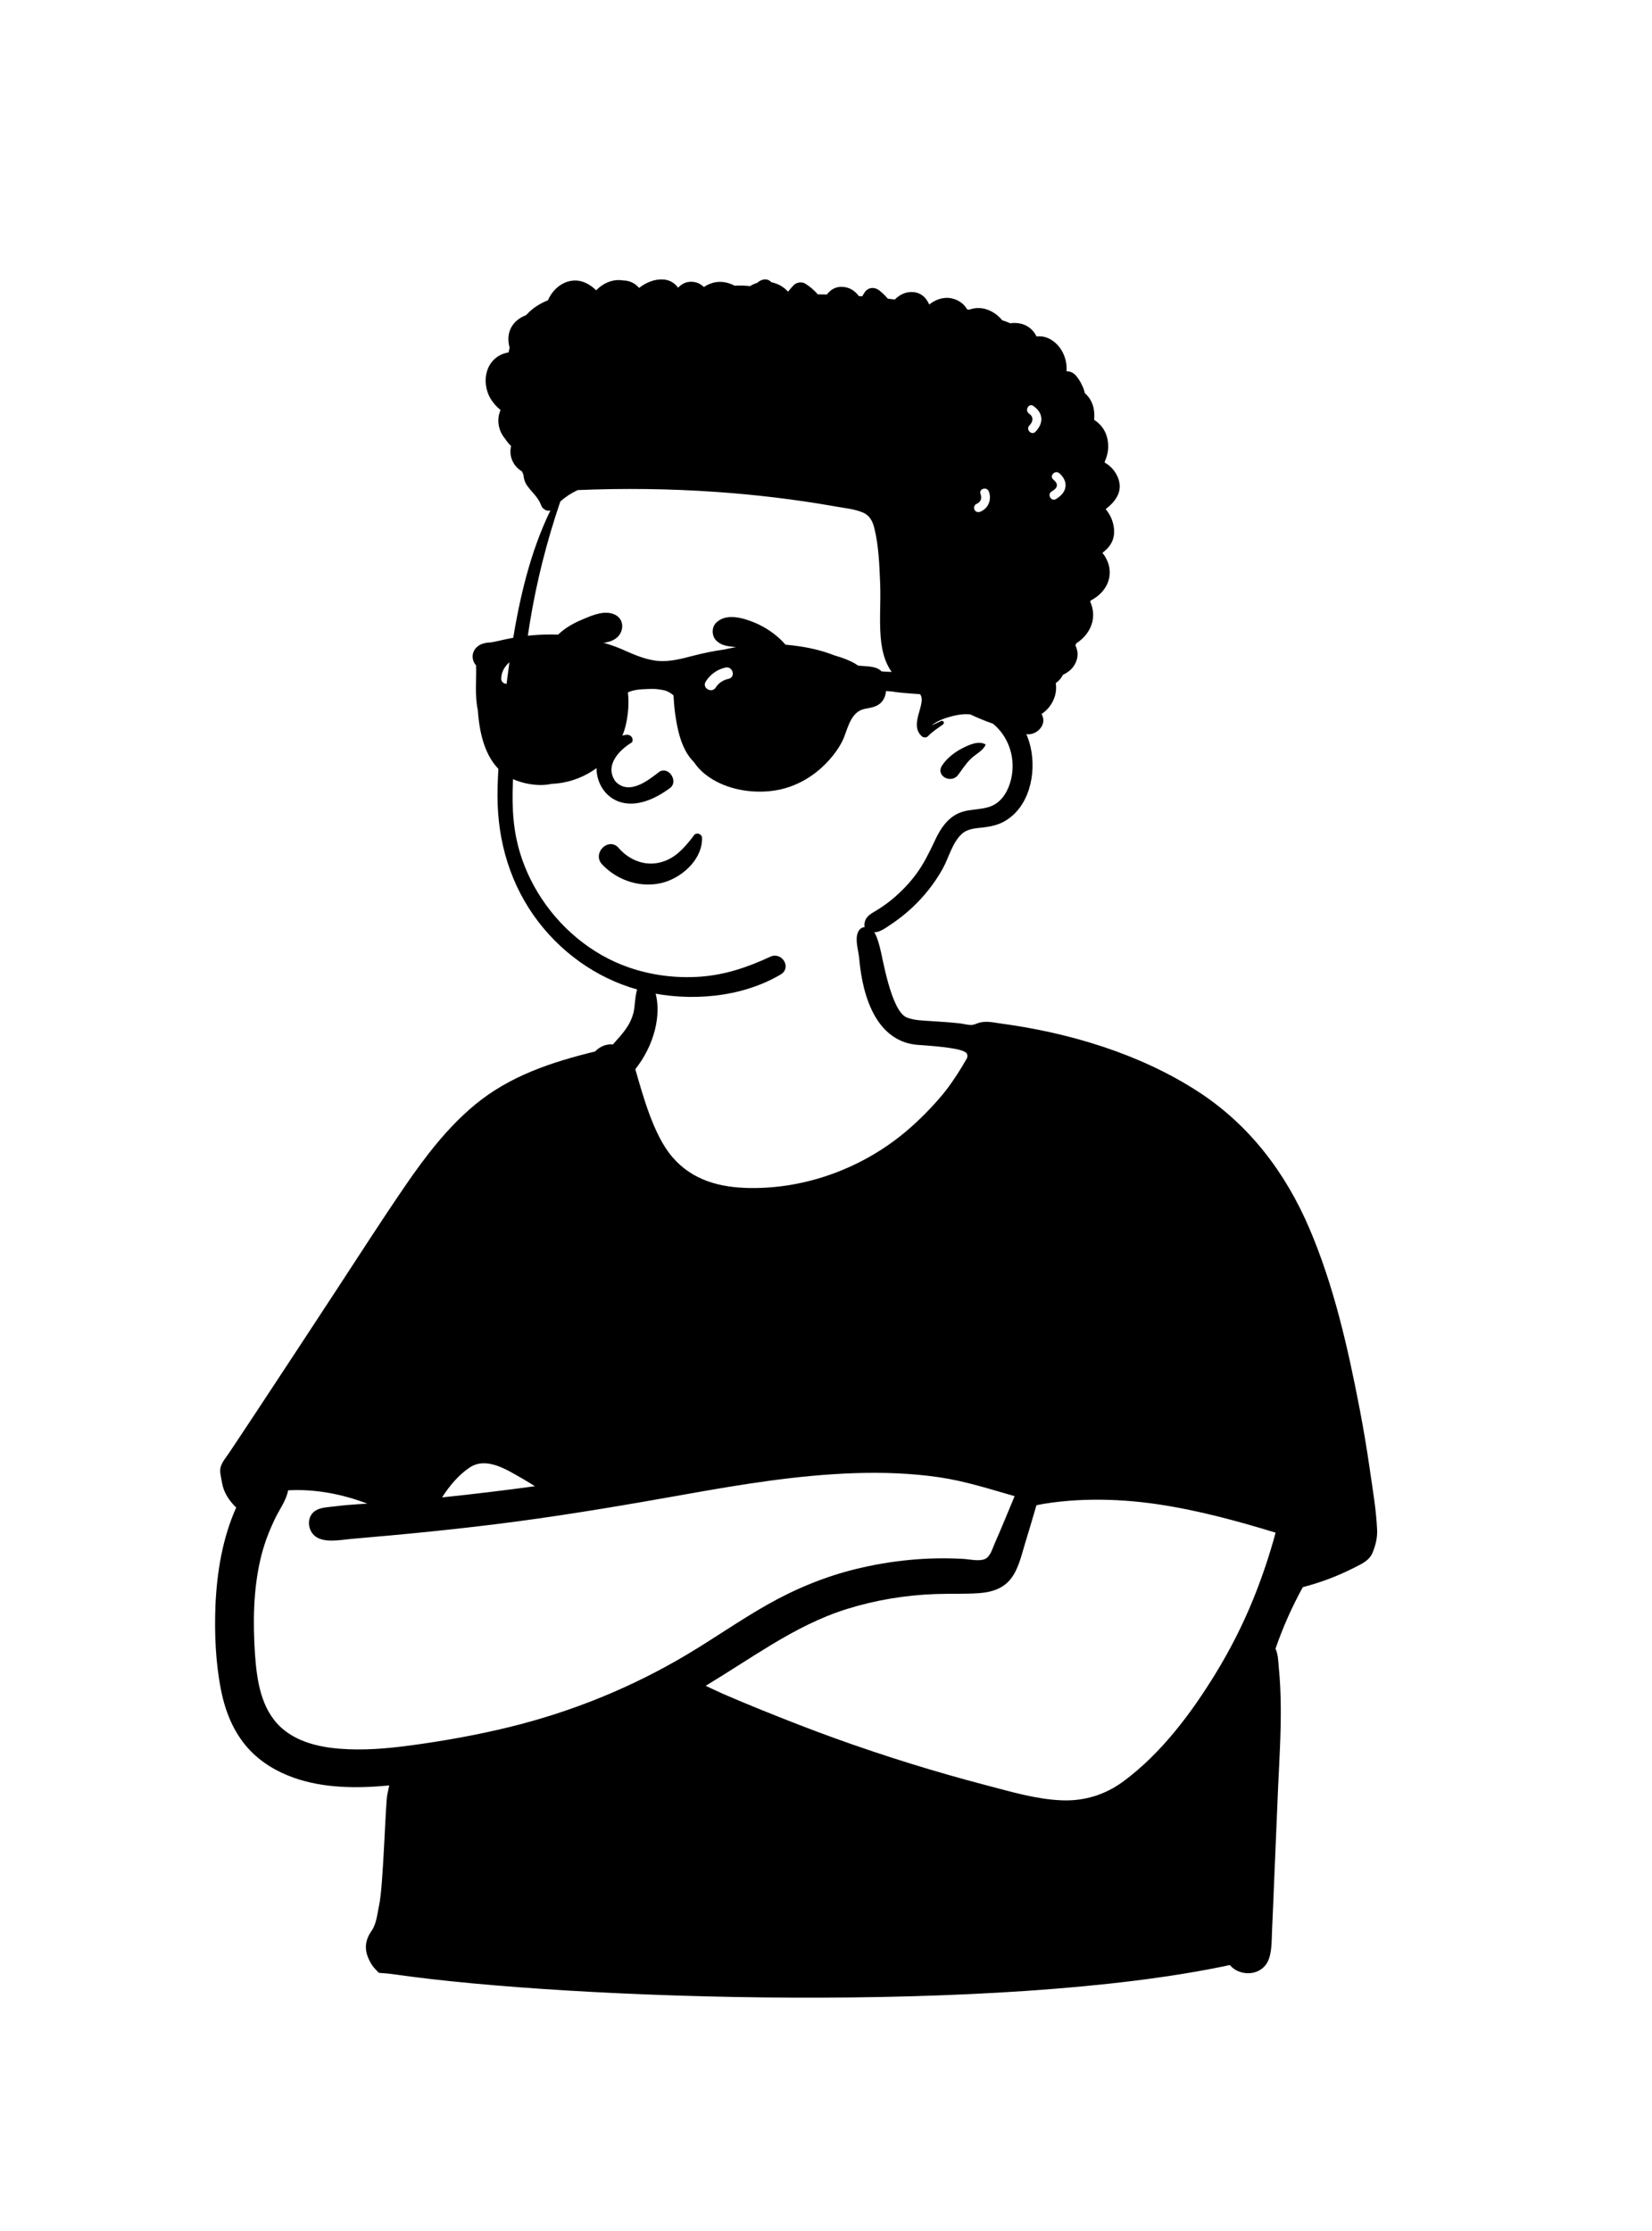 <svg width="1146" height="1547" viewBox="0 0 1146 1547" fill="none" xmlns="http://www.w3.org/2000/svg">
<path fill-rule="evenodd" clip-rule="evenodd" d="M325.861 1017.63C318.233 1022.68 311.818 1030.33 306.668 1038.38C328.168 1036.14 349.63 1033.56 371.045 1030.63C368.242 1028.83 365.412 1027.08 362.518 1025.42C351.959 1019.47 337.652 1009.83 325.861 1017.63ZM683.063 1081.2C687.002 1079.66 688.527 1073.65 690.062 1070.21C694.876 1059.41 699.269 1048.42 703.84 1037.52C686.485 1032.57 669.607 1027.08 651.629 1024.44C632.297 1021.61 612.68 1020.92 593.169 1021.56C553.651 1022.85 514.499 1029.31 475.646 1036.24C436.838 1043.16 398.033 1049.8 358.954 1055.02C320.667 1060.13 282.258 1063.87 243.779 1067.16C236.302 1067.8 223.837 1070.48 217.824 1064.6C213.064 1059.94 212.909 1051.34 218.866 1047.55C222.577 1045.19 227.953 1045.16 232.192 1044.61C237.53 1043.92 242.89 1043.47 248.261 1043.11C250.449 1042.97 252.637 1042.83 254.826 1042.7C237.256 1036.07 218.905 1032.46 199.856 1033.47C198.779 1040.01 193.926 1046.75 191.27 1052.15C186.631 1061.57 183.016 1071.11 180.642 1081.36C175.68 1102.78 175.465 1125.01 176.866 1146.86C178.153 1165.08 180.918 1185.23 195.203 1198.13C206.018 1207.9 221.277 1211.52 235.434 1212.65C251.887 1213.98 268.595 1212.56 284.911 1210.36C307.794 1207.26 330.785 1203.17 353.219 1197.68C396.669 1187.06 438.316 1170.16 476.741 1147.24C495.479 1136.06 513.359 1123.49 532.355 1112.74C551.711 1101.78 572.306 1093.28 593.933 1088C618.135 1082.09 643.436 1079.57 668.311 1081.03C672.628 1081.28 678.864 1082.85 683.063 1081.2ZM711.11 1070.24C708.566 1078.49 706.62 1087.92 701.192 1094.86C695.815 1101.73 687.703 1104.16 679.3 1104.77C669.168 1105.5 658.916 1105.03 648.762 1105.41C627.935 1106.18 607.394 1109.57 587.484 1115.77C568.93 1121.56 551.707 1130.58 535.116 1140.59C519.774 1149.85 504.882 1159.79 489.535 1169.02C493.62 1170.89 497.658 1172.92 501.719 1174.68C510.235 1178.38 518.804 1181.95 527.411 1185.43C544.384 1192.3 561.429 1198.99 578.648 1205.21C613.369 1217.75 648.661 1228.71 684.377 1238.05C701.412 1242.5 718.689 1247.7 736.386 1248.44C752.079 1249.1 766.615 1244.66 779.271 1235.32C805.522 1215.97 826.408 1188.02 843.291 1160.46C853.322 1144.08 862.075 1126.88 869.315 1109.09C872.977 1100.09 876.298 1090.96 879.287 1081.72C880.689 1077.38 882.019 1073.01 883.278 1068.63C883.832 1066.7 884.362 1064.77 884.888 1062.83C858.045 1054.64 830.883 1047.24 803.083 1043.14C788.241 1040.94 773.2 1039.83 758.196 1039.99C750.748 1040.07 743.304 1040.48 735.895 1041.25C731.907 1041.66 727.935 1042.19 723.981 1042.85C722.347 1043.12 720.667 1043.53 718.982 1043.82C716.409 1052.64 713.814 1061.46 711.11 1070.24ZM156.226 1035.17C154.779 1032.24 154.169 1029.36 153.65 1026.17C153.255 1023.74 152.206 1020.32 153.125 1017.16C154.154 1013.63 156.957 1010.47 158.97 1007.45C161.192 1004.12 163.412 1000.78 165.63 997.448C170.066 990.776 174.491 984.099 178.91 977.416C196.954 950.129 214.876 922.762 232.825 895.412C248.754 871.142 264.415 846.653 280.829 822.708C294.865 802.233 310.163 782.096 329.375 766.172C353.666 746.038 382.59 736.553 412.803 729.152C416.102 725.726 420.51 723.855 425.221 724.234C431.877 716.683 437.167 711.408 439.565 701.805C440.714 697.206 440.354 684.282 444.832 681.56C450.152 678.327 452.93 682.606 454.397 687.429C459.304 703.565 453.671 725.26 440.708 741.423C446.17 760.305 453.411 787.14 466.329 802.266C480.161 818.464 499.291 823.506 519.931 823.838C559.293 824.471 598.613 809.838 628.636 784.476C637.762 776.769 646.237 768.16 653.904 759.004C659.656 752.135 666.459 741.534 670.958 733.521C670.958 730.399 674.644 727.134 637.123 724.611C599.602 722.088 596.757 670.696 595.923 663.701C595.245 658.022 592.361 649.206 596.362 644.575C598.06 642.609 601.545 642.292 603.697 643.628C607.757 646.15 609.09 652.598 610.367 656.977C612.154 663.111 617.998 701.183 629.072 705.591C634.256 707.654 640.202 707.693 645.686 708.074C652.458 708.547 659.244 708.893 665.989 709.682C668.477 709.972 671.19 710.777 673.645 710.801C675.242 710.816 676.889 710.04 678.433 709.495C683.642 707.653 688.847 709.035 694.214 709.756C741.664 716.135 790.522 730.694 830.995 756.89C866.668 779.979 891.8 813.184 908.384 852.008C925.305 891.628 935.003 934.473 943.131 976.651C945.854 990.782 948.232 1004.98 950.275 1019.23C952.249 1032.99 954.718 1047.06 955.31 1060.97C955.544 1066.47 954.229 1071.58 952.206 1076.61C949.929 1082.26 944.545 1084.49 939.381 1087.14C928.045 1092.94 916.086 1097.43 903.766 1100.62C896.239 1114.32 889.905 1128.55 884.814 1143.32C886.703 1147.06 886.742 1152.65 887.105 1156.29C888.006 1165.35 888.392 1174.46 888.472 1183.56C888.635 1201.8 887.538 1220.02 886.679 1238.23C885.807 1256.7 882.91 1329.58 882.438 1338.48C882.07 1345.39 882.565 1355.06 878.924 1361.2C873.329 1370.64 859.521 1370.32 853.125 1362.67C694.214 1396.84 395.507 1386.55 275.203 1369.35C259.55 1367.12 264.465 1369.6 260.484 1365.64C257.497 1362.67 254.955 1357.58 254.129 1353.5C253.025 1348.04 254.807 1343.1 257.93 1338.68C261.214 1334.04 261.812 1326.52 263.032 1321C265.916 1307.96 267.349 1250.65 268.697 1244.3C269.117 1242.32 269.523 1240.23 270.014 1238.13C247.946 1240.22 224.952 1240.22 203.958 1232.84C192.053 1228.65 180.951 1222.08 172.404 1212.69C162.056 1201.32 156.298 1187 153.338 1172.06C149.517 1152.8 148.706 1132.84 149.457 1113.26C150.5 1090.11 154.337 1066.64 163.862 1045.39C160.728 1042.48 158.101 1038.97 156.226 1035.17Z" fill="black"/>
<path fill-rule="evenodd" clip-rule="evenodd" d="M535.099 195.73C532.27 192.523 527.912 193.623 525.267 196.159C523.545 196.667 521.876 197.421 520.301 198.421C516.74 197.963 513.006 197.963 509.514 198.092C508.666 197.616 507.758 197.193 506.77 196.83C499.708 194.248 493.454 195.56 488.296 199.017C485.812 196.666 482.677 195.19 478.67 195.413C475.094 195.613 472.546 197.296 470.362 199.513C468.184 196.372 464.663 194.131 460.277 193.819C454.146 193.383 448.253 195.842 443.368 199.65C440.522 196.384 436.643 194.507 432.319 194.489C429.474 193.972 426.472 194.176 423.759 194.996C419.821 196.185 416.363 198.414 413.609 201.308C409.252 197.134 403.918 194.131 397.768 194.569C389.809 195.144 383.211 200.998 380.145 208.203C374.758 210.362 369.784 213.44 365.628 217.83C365.406 218.061 365.194 218.303 364.972 218.547C362.733 219.373 360.624 220.545 358.768 222.088C352.887 226.983 351.575 234.067 353.522 241.009C353.25 242.12 353.018 243.25 352.806 244.379C347.298 245.217 342.294 248.397 339.45 253.574C335.556 260.678 336.322 270.042 340.539 276.824C342.352 279.741 344.653 282.2 347.238 284.349C344.315 290.989 345.717 298.913 350.429 304.284C351.577 306.135 352.987 307.806 354.573 309.319C352.822 316.184 355.935 323.267 362.15 326.936L362.681 328.266C362.77 328.488 362.861 328.708 362.955 328.926C363.023 329.208 363.108 329.482 363.192 329.757C363.34 332.193 364.142 334.584 365.734 336.836C368.993 341.452 373.033 344.462 375.174 349.851L375.389 350.417C376.31 352.967 379.284 354.766 381.818 353.979C367.748 382.882 360.372 415.042 355.308 446.559C352.783 462.283 350.834 478.06 349.254 493.899L347.704 509.671C346.34 523.69 345.127 537.756 345.119 551.822C345.099 583.641 354.198 614.247 373.729 639.567C392.2 663.502 418.338 680.849 447.866 687.681C478.352 694.725 514.114 691.95 541.452 675.824C549.513 671.082 542.451 659.678 534.249 663.493C518.724 670.719 502.946 676.087 485.736 677.288C468.96 678.468 452.143 676.369 436.234 670.879C409.914 661.788 387.519 642.746 373.123 619.031C366.032 607.344 360.897 594.66 358.163 581.258C354.76 564.554 355.272 547.289 356.523 530.371L356.609 529.218C359.081 496.622 362.339 463.825 367.605 431.554C372.26 403.017 379.417 375.058 388.709 347.718C392.349 344.513 396.421 341.861 400.778 339.846C432.683 338.513 464.646 338.903 496.51 341.105C523.685 342.995 550.729 346.193 577.568 350.854L580.442 351.359C586.384 352.417 592.982 353.023 598.581 355.415C603.383 357.474 605.33 361.43 606.54 366.293C609.587 378.594 610.051 392.057 610.565 404.671C611.07 417.002 609.93 429.435 610.918 441.725C611.756 452.008 614.389 462.534 622.005 469.972C625.99 473.866 630.893 475.996 635.493 478.952C638.469 480.861 639.73 482.827 639.346 486.359C638.519 494.089 632.295 503.827 639.286 510.447C640.517 511.608 642.645 511.759 643.856 510.447C646.741 507.31 650.726 504.917 654.146 502.384C655.578 501.336 654.388 499.297 652.764 500.023C650.625 500.983 648.446 502.113 646.216 503.102C651.139 499.045 658.14 497.056 663.971 495.875C666.907 495.29 669.994 495.119 673.051 495.392C675.31 496.471 677.62 497.471 679.931 498.449C682.866 499.681 685.832 500.8 688.818 501.861C699.179 510.306 704.122 524.041 701.963 537.473C700.783 544.889 697.363 552.953 690.916 557.282C683.28 562.409 673.051 560.208 664.799 564.013C657.071 567.574 652.37 574.77 648.849 582.218L647.382 585.319C644.114 592.183 640.755 598.866 636.29 605.114C631.125 612.35 624.799 618.848 617.899 624.43C614.552 627.131 610.984 629.561 607.296 631.774L606.288 632.372C602.555 634.562 599.882 636.649 599.63 641.281C599.549 642.896 600.568 644.369 601.879 645.207C607.529 648.789 613.148 644.309 617.849 641.18C622.923 637.81 627.775 634.017 632.265 629.879C640.799 622.028 648.184 612.704 653.863 602.581C658.191 594.872 660.652 584.024 667.492 578.05C671.668 574.406 677.57 574.377 682.785 573.71C687.638 573.085 692.228 572.076 696.546 569.684C714.109 559.926 719.072 536.302 714.906 518.047C714.2 514.968 713.211 511.971 711.99 509.085C718.527 510.175 725.871 503.415 723.218 496.592C723.017 496.077 722.785 495.594 722.563 495.098C726.87 492.263 730.27 487.965 731.884 482.343C732.711 479.437 732.832 476.5 732.398 473.664C734.487 472.263 736.212 470.334 737.321 467.963C740.792 466.358 743.868 463.958 745.705 460.527C748.247 455.793 747.924 451.433 745.987 447.508C746.259 447.014 746.522 446.51 746.774 445.994C753.886 441.484 758.849 433.713 758.284 425.095C758.103 422.239 757.397 419.666 756.307 417.346C756.398 417.053 756.489 416.749 756.569 416.457C762.521 413.429 767.444 408.455 769.2 401.815C770.955 395.134 768.887 388.473 764.751 383.347C770.804 378.918 774.445 372.732 772.236 363.376C771.338 359.573 769.532 356.111 767.091 353.194C767.101 353.104 767.121 353.014 767.142 352.922L767.708 352.482C775.18 346.584 779.476 339.067 774.889 329.823C772.831 325.666 769.896 322.769 766.445 320.862L766.274 320.317V320.317C768.746 315.019 769.583 309.135 767.878 302.95C766.486 297.854 763.187 293.797 758.97 291.103C759.253 288.822 759.212 286.391 758.758 283.756C758.002 279.307 755.793 275.421 752.564 272.666C752.443 272.08 752.292 271.506 752.12 270.93C751.031 267.409 748.993 263.584 746.633 260.748C744.686 258.396 742.507 257.539 739.843 257.448C740.005 255.279 739.894 253.078 739.45 250.848C738.088 243.967 733.71 237.497 727.223 234.561C724.56 233.36 721.756 233.008 719.052 233.299C716.752 228.455 712.263 224.945 706.745 224.188C704.596 223.885 702.598 223.904 700.762 224.178C699.723 223.692 698.644 223.259 697.514 222.865C696.767 222.602 696.011 222.36 695.254 222.119C692.702 218.95 689.343 216.416 685.418 214.894C680.889 213.128 676.279 213.308 672.193 214.792L670.892 214.519V214.519C668.854 210.987 665.606 208.253 660.612 207.011C654.943 205.609 649.122 207.566 644.663 211.13C644.643 211.13 644.622 211.13 644.592 211.118C642.262 205.901 638.277 202.268 631.589 202.521C627.422 202.682 623.66 204.752 620.754 207.698C619.14 207.496 617.526 207.314 615.902 207.133C614.187 205.124 612.28 203.248 610.172 201.563C606.722 198.797 602.233 199.02 599.69 202.914C599.136 203.762 598.621 204.62 598.107 205.477L595.776 205.316V205.316C593.032 201.612 589.29 199.11 584.165 198.909C579.464 198.716 576.115 201.018 573.562 204.236C571.484 204.186 569.396 204.146 567.308 204.115C564.877 201.3 562.012 198.817 558.743 196.758C556.241 195.184 552.549 195.72 550.521 197.819C549.151 199.246 547.876 200.735 546.691 202.277C543.635 198.85 539.508 196.593 535.099 195.73ZM683.572 516.18C678.861 513.495 672.526 516.402 667.966 518.682C662.408 521.458 656.89 525.645 653.49 530.893C648.859 538.038 659.744 543.81 664.617 537.402C667.613 533.456 670.004 529.48 673.636 526.029C676.955 522.86 681.767 520.741 683.673 516.563C683.744 516.422 683.724 516.261 683.572 516.18ZM680.263 342.76L680.175 342.508C678.835 338.841 684.682 337.261 686.011 340.897C688.024 346.408 685.703 352.399 680.261 354.779C678.753 355.439 677.03 355.209 676.121 353.693C675.358 352.416 675.712 350.204 677.207 349.551C680.268 348.212 681.294 345.848 680.263 342.76V342.76ZM730.634 332.508C727.707 329.925 732.002 325.655 734.914 328.227C737.632 330.627 739.648 333.886 739.124 337.635C738.59 341.456 735.71 344.153 732.558 346.06C729.217 348.081 726.171 342.848 729.503 340.831L729.877 340.602C731.276 339.733 732.913 338.539 733.15 336.829C733.401 335.013 731.865 333.595 730.634 332.508ZM714.022 286.924L713.814 286.771C710.671 284.527 713.69 279.273 716.87 281.543C719.785 283.625 722.124 286.329 722.37 290.059C722.609 293.684 720.765 296.826 718.354 299.376C715.671 302.213 711.396 297.926 714.073 295.095C716.682 292.337 717.192 289.326 714.022 286.924V286.924Z" fill="black"/>
<path fill-rule="evenodd" clip-rule="evenodd" d="M437.778 611.695C445.21 613.848 453.186 614.04 460.761 611.817C467.632 609.8 474.687 605.361 479.744 599.487C484.236 594.27 487.145 587.929 487.031 581.16C487.018 580.387 486.742 579.742 486.316 579.241C485.859 578.702 485.22 578.332 484.535 578.171C483.831 578.006 483.087 578.064 482.453 578.352C481.879 578.613 481.387 579.056 481.08 579.703C480.303 580.725 479.529 581.731 478.752 582.709C472.503 590.427 466.452 596.195 457.056 598.264C451.958 599.386 446.867 598.889 442.195 597.176C437.194 595.342 432.674 592.118 429.131 587.993C427.53 586.128 425.64 585.367 423.792 585.354C421.698 585.34 419.628 586.313 418.068 587.869C416.535 589.399 415.509 591.477 415.416 593.651C415.334 595.559 415.957 597.552 417.612 599.331C423.065 605.188 430.132 609.479 437.778 611.695ZM438.008 515.028C430.39 519.66 418.782 530.461 426.977 541.944C436.624 552.069 450.512 540.46 457.356 535.21C463.703 531.141 470.833 541.606 464.945 546.357C415.49 582.984 395.42 516.239 434.155 509.582C438.419 508.848 440.003 513.595 438.008 515.028ZM509.269 494.647C511.717 493.08 514.597 492.543 517.789 493.995C520.284 495.13 524.659 498.913 527.703 503.885C529.786 507.287 531.263 511.278 530.956 515.436C530.885 516.401 531.241 517.113 531.804 517.639C532.248 518.055 532.89 518.36 533.643 518.456C534.283 518.537 535 518.464 535.582 518.282C536.69 517.936 537.276 517.217 537.497 516.63C539.629 510.967 538.71 504.647 536.321 498.945C533.097 491.251 527.241 484.805 523.405 482.727C516.84 479.17 509.095 479.006 502.521 482.63C496.924 485.714 493.425 490.694 489.945 495.77C489.205 496.849 488.471 497.92 487.712 498.972C486.191 501.081 486.04 503.172 486.629 504.965C487.281 506.952 488.945 508.629 491.025 509.506C492.948 510.317 495.18 510.431 497.155 509.598C498.823 508.894 500.354 507.522 501.323 505.194C502.955 501.273 505.673 496.947 509.269 494.647V494.647ZM384.918 503.37C386.595 504.244 387.907 504.507 389.767 503.95C390.795 503.641 391.812 503.048 392.608 502.252C393.397 501.463 393.966 500.482 394.187 499.393C394.731 496.707 396.201 494.192 398.295 492.552C400.085 491.151 402.344 490.408 404.85 490.827C407.554 491.279 410.13 493.014 411.904 495.059C412.497 495.743 412.962 496.521 413.429 497.293C414.304 498.736 415.153 500.078 416.359 501.139C416.816 501.542 417.505 501.821 418.172 501.821C418.443 501.821 418.718 501.777 418.98 501.696C421.672 498.993 422.189 496.944 422.102 494.91C422.011 492.778 421.171 490.62 419.813 488.605C416.628 483.881 410.58 480.007 406.498 479.129C400.909 477.928 395.358 479.37 390.908 482.493C386.329 485.706 382.936 490.695 381.878 496.317C381.623 497.671 381.732 499.132 382.247 500.399C382.751 501.638 383.629 502.698 384.918 503.37ZM496.942 444.273C500.296 447.542 504.266 448.049 508.282 448.499C510.514 448.752 512.295 448.955 514.048 449.351C518.867 450.439 523.63 452.078 527.975 454.438C532.517 456.905 537.467 459.88 541.029 463.692C541.875 464.599 542.674 465.55 543.473 466.504C544.202 467.374 544.904 468.211 545.644 469.019C546.494 469.946 547.301 470.918 548.104 471.887C548.6 472.705 548.698 472.906 548.798 473.116C548.949 473.431 549.124 473.783 549.323 474.161C549.597 474.678 549.918 475.244 550.253 475.758C550.812 476.697 551.112 476.955 551.371 477.071C551.801 477.262 552.208 477.357 552.604 477.306C552.974 477.258 553.324 477.079 553.669 476.788C555.391 475.332 555.899 472.944 555.847 470.408C555.768 466.561 554.349 462.301 553.041 459.682C550 453.597 545.783 447.272 540.712 442.73C534.925 437.547 528.595 433.622 521.323 430.918C516.804 429.237 511.572 427.694 506.649 427.889C503.106 428.029 499.723 429.083 496.929 431.714C495.214 433.329 494.39 435.627 494.39 437.923C494.39 440.265 495.246 442.62 496.942 444.273ZM378.096 474.209C378.309 474.559 378.605 474.8 378.933 474.945C379.278 475.096 379.662 475.14 380.031 475.078C380.398 475.016 380.747 474.849 381.024 474.595C381.29 474.351 381.492 474.027 381.582 473.631C383.809 463.847 388.133 456.567 397.363 451.873C401.903 449.564 407.124 448.097 412.066 446.927C413.502 446.587 415.02 446.366 416.548 446.143C421.337 445.444 426.162 444.643 429.284 440.77C431.166 438.437 431.955 435.453 431.509 432.725C431.088 430.156 429.588 427.8 426.86 426.389C420.068 422.876 411.628 426.323 404.769 429.259C404.26 429.477 403.761 429.691 403.272 429.897C396.565 432.729 390.448 436.467 385.419 441.813C381.429 446.055 377.733 452.325 376.244 458.775C375.005 464.141 375.297 469.619 378.096 474.209Z" fill="black"/>
<path fill-rule="evenodd" clip-rule="evenodd" d="M382.529 439.982C358.85 439.982 345.338 445.075 340.386 445.472L340.237 445.483C338.178 445.615 336.33 445.787 334.392 446.537C327.264 449.283 326.103 456.761 330.262 461.474C330.554 471.226 329.272 482.62 331.472 492.404C334.186 533.648 353.576 540.608 364.598 543.148C370.131 544.424 376.69 544.932 382.567 543.585C392.595 543.211 402.508 540.071 410.989 534.603C422.802 526.982 431.575 515.269 434.422 501.367C435.772 494.741 436.402 487.844 435.668 481.108L435.559 480.18C439.398 478.343 443.848 477.995 448.434 477.833C450.625 477.755 452.785 477.685 454.883 477.779C456.933 478.008 458.959 478.313 460.992 478.728C463.211 479.398 465.307 480.503 467.242 482.254L467.375 484.81C467.739 491.194 468.577 497.597 469.869 503.86C471.777 513.101 474.846 521.927 481.378 528.482C483.589 531.785 486.325 534.734 489.647 537.287C501.713 546.58 518.105 549.992 533.15 548.707C563.694 546.1 581.348 521.846 585.417 511.479L585.66 510.851C588.599 503.144 590.942 493.143 600.229 491.488L602.204 491.133C606.442 490.337 610.353 489.229 612.838 485.093C613.927 483.287 614.487 481.267 614.625 479.208C616.074 479.32 617.522 479.426 618.965 479.53C630.474 481.964 699.504 484.029 705.013 484.029C705.013 484.029 715.605 488.488 720.077 485.033C723.176 482.63 724.196 479.428 722.49 475.801C719.915 470.343 708.038 467.06 702.764 466.02C702.764 466.02 617.657 466.727 611.531 465.565C607.741 461.656 600.962 462.191 595.297 461.573C590.607 458.228 584.047 455.988 578.865 454.488C577.809 454.088 576.763 453.701 575.746 453.336C566.246 449.952 556.371 448.159 546.346 447.196C536.007 446.213 525.639 446.658 515.361 448.067C511.03 448.654 506.739 449.414 502.479 450.409C494.85 451.415 487.266 453.072 479.634 455.037L478.107 455.434C470.071 457.542 461.812 459.365 453.493 457.936C446.721 456.781 440.208 454.173 433.963 451.354L433.15 450.985C419.42 444.714 397.977 439.982 382.529 439.982ZM503.305 462.912C508.371 461.797 510.534 469.61 505.452 470.728C501.853 471.52 498.803 473.335 496.742 476.411L496.525 476.745C493.76 481.147 486.768 477.084 489.552 472.653C492.685 467.668 497.553 464.176 503.305 462.912ZM354.924 458.067C356.71 456.808 359.412 457.743 360.449 459.521C361.59 461.479 360.842 463.66 359.17 464.941L359 465.066C357.465 466.148 355.971 468.087 355.783 470.073L355.767 470.322C355.566 475.521 347.488 475.547 347.69 470.322C347.887 465.21 350.846 460.939 354.924 458.067Z" fill="black"/>
</svg>
